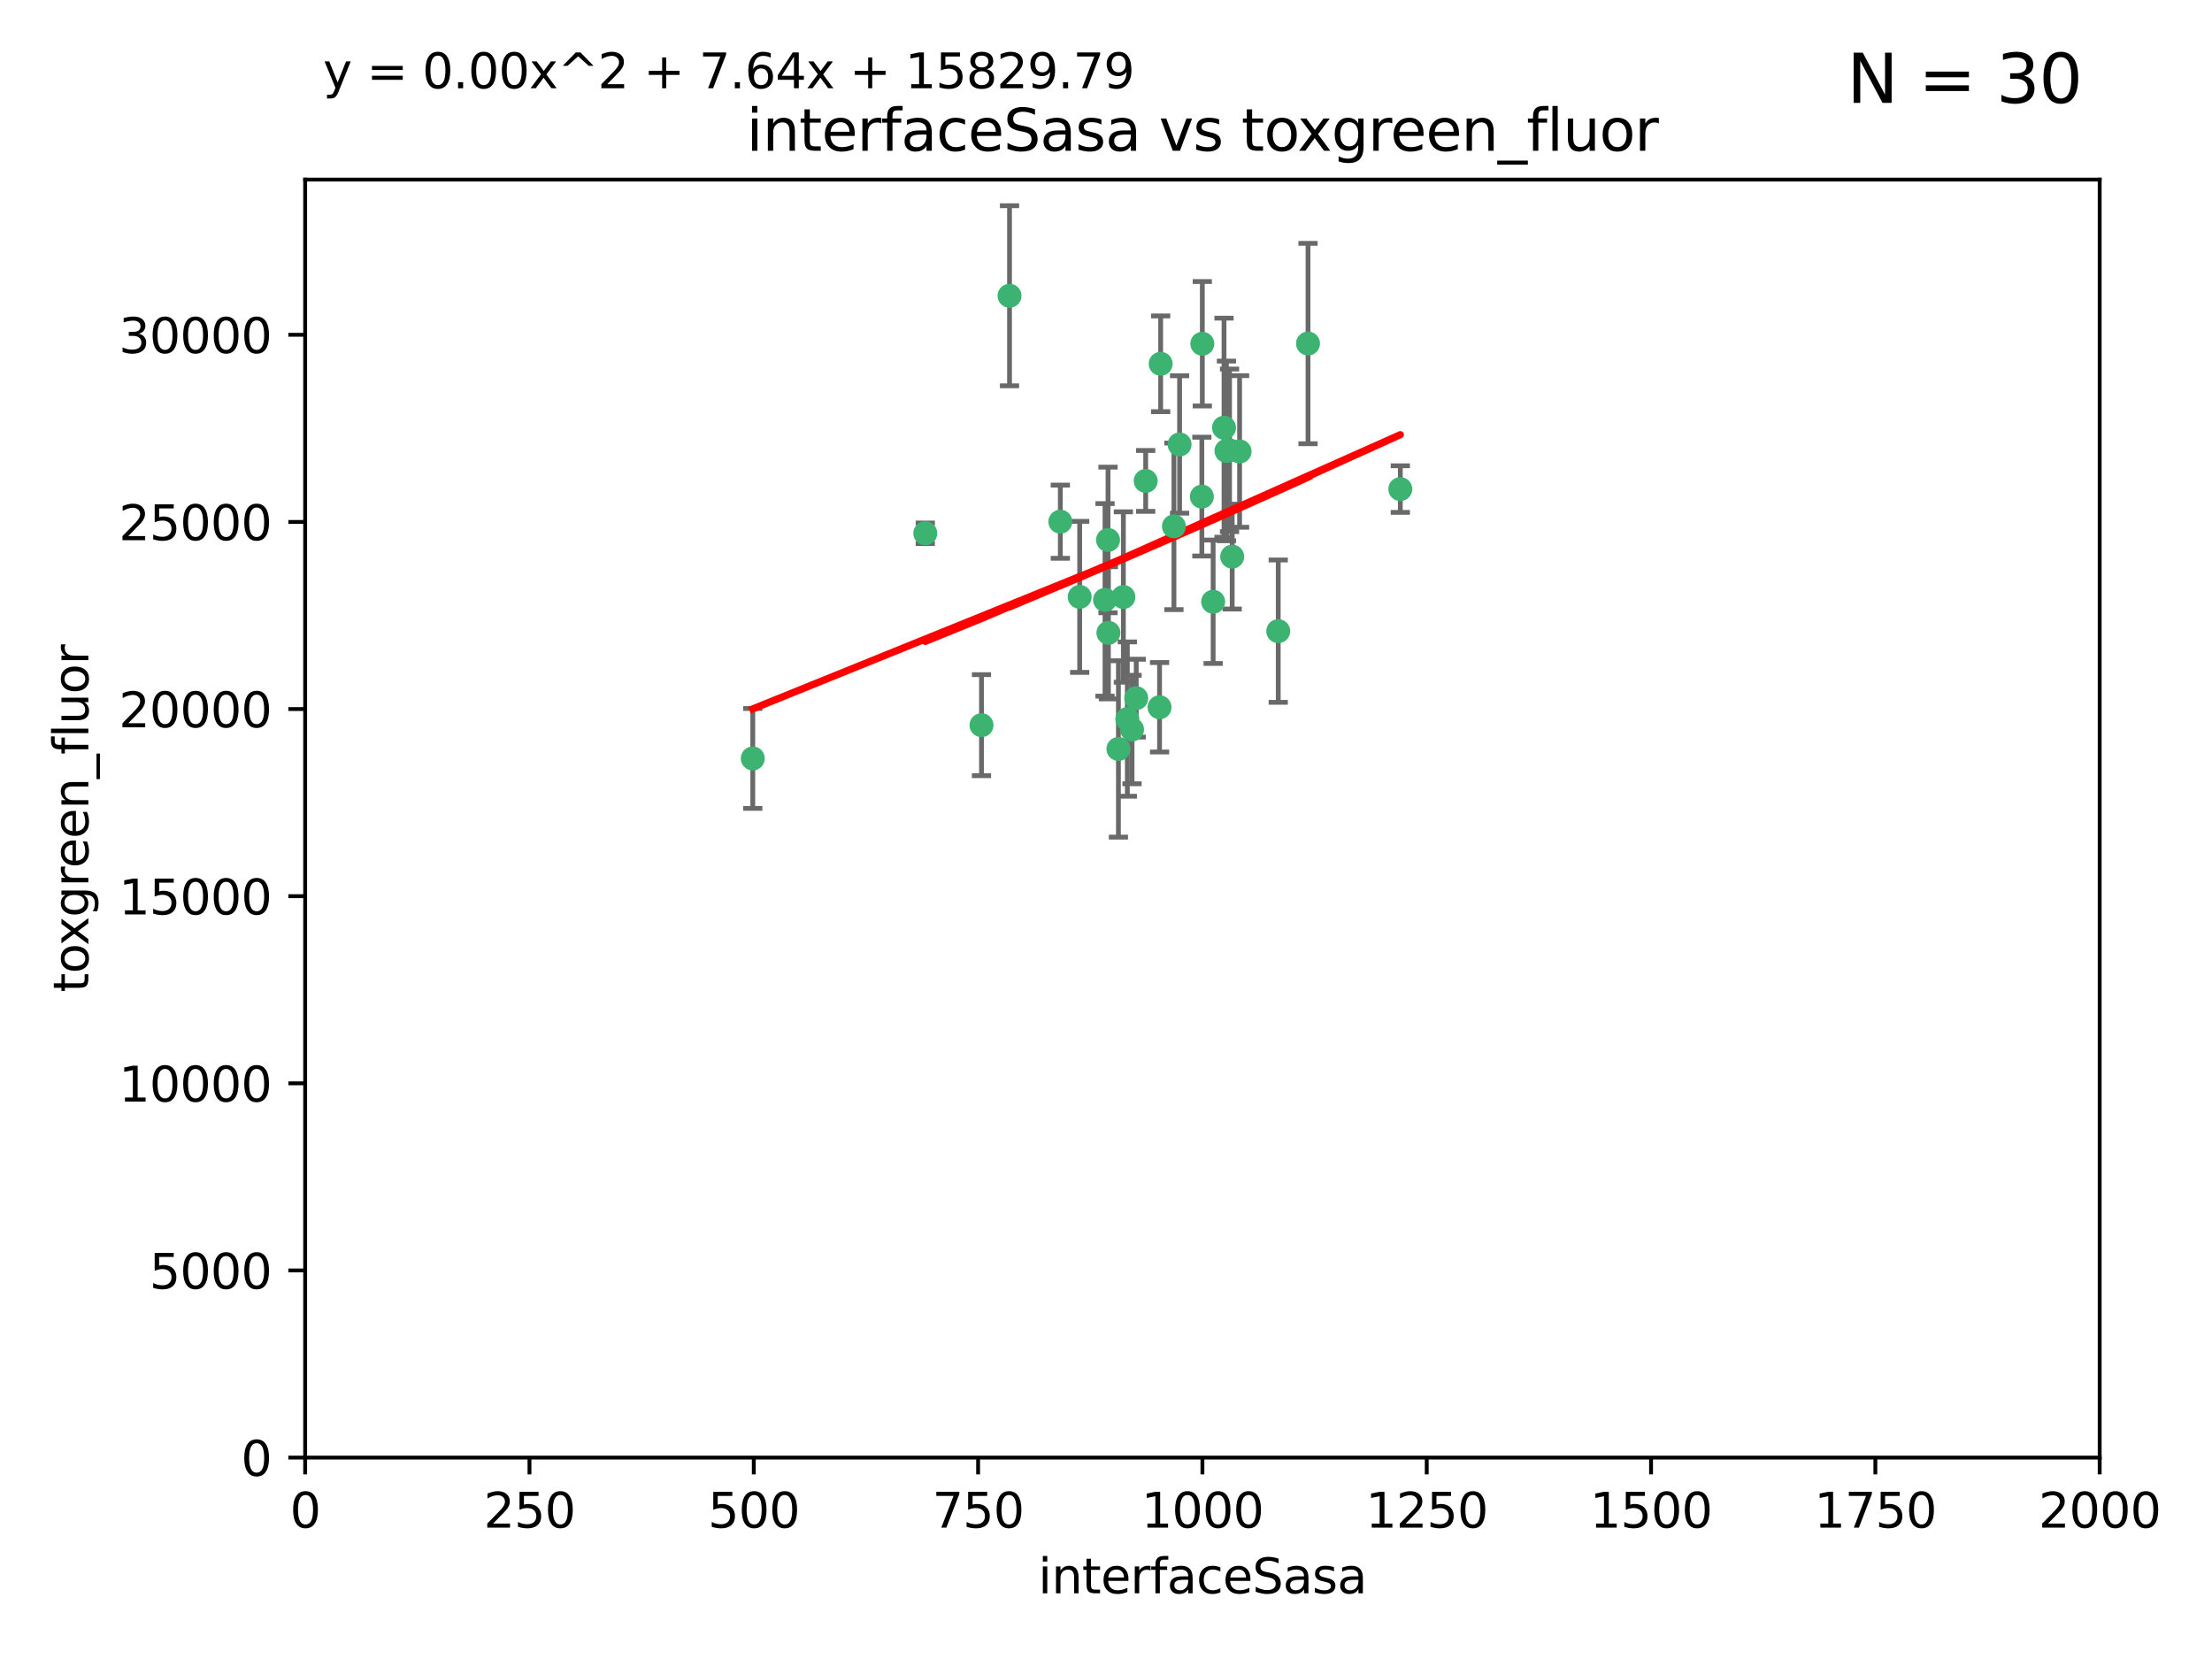 <?xml version="1.0" encoding="utf-8" standalone="no"?>
<!DOCTYPE svg PUBLIC "-//W3C//DTD SVG 1.1//EN"
  "http://www.w3.org/Graphics/SVG/1.1/DTD/svg11.dtd">
<svg xmlns:xlink="http://www.w3.org/1999/xlink" width="460.8pt" height="345.6pt" viewBox="0 0 460.8 345.6" xmlns="http://www.w3.org/2000/svg" version="1.1">
 <defs>
  <style type="text/css">*{stroke-linejoin: round; stroke-linecap: butt}</style>
 </defs>
 <g id="figure_1">
  <g id="patch_1">
   <path d="M 0 345.6 
L 460.8 345.6 
L 460.8 0 
L 0 0 
z
" style="fill: #ffffff"/>
  </g>
  <g id="axes_1">
   <g id="patch_2">
    <path d="M 63.571 303.64 
L 437.4 303.64 
L 437.4 37.411 
L 63.571 37.411 
z
" style="fill: #ffffff"/>
   </g>
   <g id="PathCollection_1">
    <defs>
     <path id="m74346f6062" d="M 0 1.118 
C 0.297 1.118 0.581 1 0.791 0.791 
C 1 0.581 1.118 0.297 1.118 0 
C 1.118 -0.297 1 -0.581 0.791 -0.791 
C 0.581 -1 0.297 -1.118 0 -1.118 
C -0.297 -1.118 -0.581 -1 -0.791 -0.791 
C -1 -0.581 -1.118 -0.297 -1.118 0 
C -1.118 0.297 -1 0.581 -0.791 0.791 
C -0.581 1 -0.297 1.118 0 1.118 
z
" style="stroke: #3cb371"/>
    </defs>
    <g clip-path="url(#pac74538d14)">
     <use xlink:href="#m74346f6062" x="272.484" y="71.562" style="fill: #3cb371; stroke: #3cb371"/>
     <use xlink:href="#m74346f6062" x="266.28" y="131.48" style="fill: #3cb371; stroke: #3cb371"/>
     <use xlink:href="#m74346f6062" x="254.987" y="89.097" style="fill: #3cb371; stroke: #3cb371"/>
     <use xlink:href="#m74346f6062" x="220.886" y="108.676" style="fill: #3cb371; stroke: #3cb371"/>
     <use xlink:href="#m74346f6062" x="241.787" y="75.786" style="fill: #3cb371; stroke: #3cb371"/>
     <use xlink:href="#m74346f6062" x="252.721" y="125.356" style="fill: #3cb371; stroke: #3cb371"/>
     <use xlink:href="#m74346f6062" x="258.229" y="94.046" style="fill: #3cb371; stroke: #3cb371"/>
     <use xlink:href="#m74346f6062" x="232.987" y="156.019" style="fill: #3cb371; stroke: #3cb371"/>
     <use xlink:href="#m74346f6062" x="241.557" y="147.335" style="fill: #3cb371; stroke: #3cb371"/>
     <use xlink:href="#m74346f6062" x="230.194" y="124.965" style="fill: #3cb371; stroke: #3cb371"/>
     <use xlink:href="#m74346f6062" x="255.489" y="93.933" style="fill: #3cb371; stroke: #3cb371"/>
     <use xlink:href="#m74346f6062" x="256.689" y="115.953" style="fill: #3cb371; stroke: #3cb371"/>
     <use xlink:href="#m74346f6062" x="244.553" y="109.646" style="fill: #3cb371; stroke: #3cb371"/>
     <use xlink:href="#m74346f6062" x="250.368" y="103.453" style="fill: #3cb371; stroke: #3cb371"/>
     <use xlink:href="#m74346f6062" x="256.134" y="93.812" style="fill: #3cb371; stroke: #3cb371"/>
     <use xlink:href="#m74346f6062" x="234.02" y="124.367" style="fill: #3cb371; stroke: #3cb371"/>
     <use xlink:href="#m74346f6062" x="238.669" y="100.184" style="fill: #3cb371; stroke: #3cb371"/>
     <use xlink:href="#m74346f6062" x="245.731" y="92.588" style="fill: #3cb371; stroke: #3cb371"/>
     <use xlink:href="#m74346f6062" x="291.711" y="101.886" style="fill: #3cb371; stroke: #3cb371"/>
     <use xlink:href="#m74346f6062" x="224.916" y="124.337" style="fill: #3cb371; stroke: #3cb371"/>
     <use xlink:href="#m74346f6062" x="250.465" y="71.61" style="fill: #3cb371; stroke: #3cb371"/>
     <use xlink:href="#m74346f6062" x="204.462" y="151.067" style="fill: #3cb371; stroke: #3cb371"/>
     <use xlink:href="#m74346f6062" x="192.753" y="111.087" style="fill: #3cb371; stroke: #3cb371"/>
     <use xlink:href="#m74346f6062" x="230.822" y="112.487" style="fill: #3cb371; stroke: #3cb371"/>
     <use xlink:href="#m74346f6062" x="210.301" y="61.614" style="fill: #3cb371; stroke: #3cb371"/>
     <use xlink:href="#m74346f6062" x="236.699" y="145.439" style="fill: #3cb371; stroke: #3cb371"/>
     <use xlink:href="#m74346f6062" x="230.901" y="131.829" style="fill: #3cb371; stroke: #3cb371"/>
     <use xlink:href="#m74346f6062" x="235.826" y="151.97" style="fill: #3cb371; stroke: #3cb371"/>
     <use xlink:href="#m74346f6062" x="234.846" y="149.795" style="fill: #3cb371; stroke: #3cb371"/>
     <use xlink:href="#m74346f6062" x="156.817" y="157.999" style="fill: #3cb371; stroke: #3cb371"/>
    </g>
   </g>
   <g id="matplotlib.axis_1">
    <g id="xtick_1">
     <g id="line2d_1">
      <defs>
       <path id="m81bc30e979" d="M 0 0 
L 0 3.5 
" style="stroke: #000000; stroke-width: 0.8"/>
      </defs>
      <g>
       <use xlink:href="#m81bc30e979" x="63.571" y="303.64" style="stroke: #000000; stroke-width: 0.8"/>
      </g>
     </g>
     <g id="text_1">
      <!-- 0 -->
      <g transform="translate(60.39 318.238)scale(0.1 -0.1)">
       <defs>
        <path id="DejaVuSans-30" d="M 2034 4250 
Q 1547 4250 1301 3770 
Q 1056 3291 1056 2328 
Q 1056 1369 1301 889 
Q 1547 409 2034 409 
Q 2525 409 2770 889 
Q 3016 1369 3016 2328 
Q 3016 3291 2770 3770 
Q 2525 4250 2034 4250 
z
M 2034 4750 
Q 2819 4750 3233 4129 
Q 3647 3509 3647 2328 
Q 3647 1150 3233 529 
Q 2819 -91 2034 -91 
Q 1250 -91 836 529 
Q 422 1150 422 2328 
Q 422 3509 836 4129 
Q 1250 4750 2034 4750 
z
" transform="scale(0.016)"/>
       </defs>
       <use xlink:href="#DejaVuSans-30"/>
      </g>
     </g>
    </g>
    <g id="xtick_2">
     <g id="line2d_2">
      <g>
       <use xlink:href="#m81bc30e979" x="110.3" y="303.64" style="stroke: #000000; stroke-width: 0.8"/>
      </g>
     </g>
     <g id="text_2">
      <!-- 250 -->
      <g transform="translate(100.756 318.238)scale(0.1 -0.1)">
       <defs>
        <path id="DejaVuSans-32" d="M 1228 531 
L 3431 531 
L 3431 0 
L 469 0 
L 469 531 
Q 828 903 1448 1529 
Q 2069 2156 2228 2338 
Q 2531 2678 2651 2914 
Q 2772 3150 2772 3378 
Q 2772 3750 2511 3984 
Q 2250 4219 1831 4219 
Q 1534 4219 1204 4116 
Q 875 4013 500 3803 
L 500 4441 
Q 881 4594 1212 4672 
Q 1544 4750 1819 4750 
Q 2544 4750 2975 4387 
Q 3406 4025 3406 3419 
Q 3406 3131 3298 2873 
Q 3191 2616 2906 2266 
Q 2828 2175 2409 1742 
Q 1991 1309 1228 531 
z
" transform="scale(0.016)"/>
        <path id="DejaVuSans-35" d="M 691 4666 
L 3169 4666 
L 3169 4134 
L 1269 4134 
L 1269 2991 
Q 1406 3038 1543 3061 
Q 1681 3084 1819 3084 
Q 2600 3084 3056 2656 
Q 3513 2228 3513 1497 
Q 3513 744 3044 326 
Q 2575 -91 1722 -91 
Q 1428 -91 1123 -41 
Q 819 9 494 109 
L 494 744 
Q 775 591 1075 516 
Q 1375 441 1709 441 
Q 2250 441 2565 725 
Q 2881 1009 2881 1497 
Q 2881 1984 2565 2268 
Q 2250 2553 1709 2553 
Q 1456 2553 1204 2497 
Q 953 2441 691 2322 
L 691 4666 
z
" transform="scale(0.016)"/>
       </defs>
       <use xlink:href="#DejaVuSans-32"/>
       <use xlink:href="#DejaVuSans-35" x="63.623"/>
       <use xlink:href="#DejaVuSans-30" x="127.246"/>
      </g>
     </g>
    </g>
    <g id="xtick_3">
     <g id="line2d_3">
      <g>
       <use xlink:href="#m81bc30e979" x="157.028" y="303.64" style="stroke: #000000; stroke-width: 0.8"/>
      </g>
     </g>
     <g id="text_3">
      <!-- 500 -->
      <g transform="translate(147.485 318.238)scale(0.1 -0.1)">
       <use xlink:href="#DejaVuSans-35"/>
       <use xlink:href="#DejaVuSans-30" x="63.623"/>
       <use xlink:href="#DejaVuSans-30" x="127.246"/>
      </g>
     </g>
    </g>
    <g id="xtick_4">
     <g id="line2d_4">
      <g>
       <use xlink:href="#m81bc30e979" x="203.757" y="303.64" style="stroke: #000000; stroke-width: 0.8"/>
      </g>
     </g>
     <g id="text_4">
      <!-- 750 -->
      <g transform="translate(194.213 318.238)scale(0.1 -0.1)">
       <defs>
        <path id="DejaVuSans-37" d="M 525 4666 
L 3525 4666 
L 3525 4397 
L 1831 0 
L 1172 0 
L 2766 4134 
L 525 4134 
L 525 4666 
z
" transform="scale(0.016)"/>
       </defs>
       <use xlink:href="#DejaVuSans-37"/>
       <use xlink:href="#DejaVuSans-35" x="63.623"/>
       <use xlink:href="#DejaVuSans-30" x="127.246"/>
      </g>
     </g>
    </g>
    <g id="xtick_5">
     <g id="line2d_5">
      <g>
       <use xlink:href="#m81bc30e979" x="250.486" y="303.64" style="stroke: #000000; stroke-width: 0.8"/>
      </g>
     </g>
     <g id="text_5">
      <!-- 1000 -->
      <g transform="translate(237.761 318.238)scale(0.1 -0.1)">
       <defs>
        <path id="DejaVuSans-31" d="M 794 531 
L 1825 531 
L 1825 4091 
L 703 3866 
L 703 4441 
L 1819 4666 
L 2450 4666 
L 2450 531 
L 3481 531 
L 3481 0 
L 794 0 
L 794 531 
z
" transform="scale(0.016)"/>
       </defs>
       <use xlink:href="#DejaVuSans-31"/>
       <use xlink:href="#DejaVuSans-30" x="63.623"/>
       <use xlink:href="#DejaVuSans-30" x="127.246"/>
       <use xlink:href="#DejaVuSans-30" x="190.869"/>
      </g>
     </g>
    </g>
    <g id="xtick_6">
     <g id="line2d_6">
      <g>
       <use xlink:href="#m81bc30e979" x="297.214" y="303.64" style="stroke: #000000; stroke-width: 0.8"/>
      </g>
     </g>
     <g id="text_6">
      <!-- 1250 -->
      <g transform="translate(284.489 318.238)scale(0.1 -0.1)">
       <use xlink:href="#DejaVuSans-31"/>
       <use xlink:href="#DejaVuSans-32" x="63.623"/>
       <use xlink:href="#DejaVuSans-35" x="127.246"/>
       <use xlink:href="#DejaVuSans-30" x="190.869"/>
      </g>
     </g>
    </g>
    <g id="xtick_7">
     <g id="line2d_7">
      <g>
       <use xlink:href="#m81bc30e979" x="343.943" y="303.64" style="stroke: #000000; stroke-width: 0.8"/>
      </g>
     </g>
     <g id="text_7">
      <!-- 1500 -->
      <g transform="translate(331.218 318.238)scale(0.1 -0.1)">
       <use xlink:href="#DejaVuSans-31"/>
       <use xlink:href="#DejaVuSans-35" x="63.623"/>
       <use xlink:href="#DejaVuSans-30" x="127.246"/>
       <use xlink:href="#DejaVuSans-30" x="190.869"/>
      </g>
     </g>
    </g>
    <g id="xtick_8">
     <g id="line2d_8">
      <g>
       <use xlink:href="#m81bc30e979" x="390.671" y="303.64" style="stroke: #000000; stroke-width: 0.8"/>
      </g>
     </g>
     <g id="text_8">
      <!-- 1750 -->
      <g transform="translate(377.946 318.238)scale(0.1 -0.1)">
       <use xlink:href="#DejaVuSans-31"/>
       <use xlink:href="#DejaVuSans-37" x="63.623"/>
       <use xlink:href="#DejaVuSans-35" x="127.246"/>
       <use xlink:href="#DejaVuSans-30" x="190.869"/>
      </g>
     </g>
    </g>
    <g id="xtick_9">
     <g id="line2d_9">
      <g>
       <use xlink:href="#m81bc30e979" x="437.4" y="303.64" style="stroke: #000000; stroke-width: 0.8"/>
      </g>
     </g>
     <g id="text_9">
      <!-- 2000 -->
      <g transform="translate(424.675 318.238)scale(0.1 -0.1)">
       <use xlink:href="#DejaVuSans-32"/>
       <use xlink:href="#DejaVuSans-30" x="63.623"/>
       <use xlink:href="#DejaVuSans-30" x="127.246"/>
       <use xlink:href="#DejaVuSans-30" x="190.869"/>
      </g>
     </g>
    </g>
    <g id="text_10">
     <!-- interfaceSasa -->
     <g transform="translate(216.279 331.917)scale(0.1 -0.1)">
      <defs>
       <path id="DejaVuSans-69" d="M 603 3500 
L 1178 3500 
L 1178 0 
L 603 0 
L 603 3500 
z
M 603 4863 
L 1178 4863 
L 1178 4134 
L 603 4134 
L 603 4863 
z
" transform="scale(0.016)"/>
       <path id="DejaVuSans-6e" d="M 3513 2113 
L 3513 0 
L 2938 0 
L 2938 2094 
Q 2938 2591 2744 2837 
Q 2550 3084 2163 3084 
Q 1697 3084 1428 2787 
Q 1159 2491 1159 1978 
L 1159 0 
L 581 0 
L 581 3500 
L 1159 3500 
L 1159 2956 
Q 1366 3272 1645 3428 
Q 1925 3584 2291 3584 
Q 2894 3584 3203 3211 
Q 3513 2838 3513 2113 
z
" transform="scale(0.016)"/>
       <path id="DejaVuSans-74" d="M 1172 4494 
L 1172 3500 
L 2356 3500 
L 2356 3053 
L 1172 3053 
L 1172 1153 
Q 1172 725 1289 603 
Q 1406 481 1766 481 
L 2356 481 
L 2356 0 
L 1766 0 
Q 1100 0 847 248 
Q 594 497 594 1153 
L 594 3053 
L 172 3053 
L 172 3500 
L 594 3500 
L 594 4494 
L 1172 4494 
z
" transform="scale(0.016)"/>
       <path id="DejaVuSans-65" d="M 3597 1894 
L 3597 1613 
L 953 1613 
Q 991 1019 1311 708 
Q 1631 397 2203 397 
Q 2534 397 2845 478 
Q 3156 559 3463 722 
L 3463 178 
Q 3153 47 2828 -22 
Q 2503 -91 2169 -91 
Q 1331 -91 842 396 
Q 353 884 353 1716 
Q 353 2575 817 3079 
Q 1281 3584 2069 3584 
Q 2775 3584 3186 3129 
Q 3597 2675 3597 1894 
z
M 3022 2063 
Q 3016 2534 2758 2815 
Q 2500 3097 2075 3097 
Q 1594 3097 1305 2825 
Q 1016 2553 972 2059 
L 3022 2063 
z
" transform="scale(0.016)"/>
       <path id="DejaVuSans-72" d="M 2631 2963 
Q 2534 3019 2420 3045 
Q 2306 3072 2169 3072 
Q 1681 3072 1420 2755 
Q 1159 2438 1159 1844 
L 1159 0 
L 581 0 
L 581 3500 
L 1159 3500 
L 1159 2956 
Q 1341 3275 1631 3429 
Q 1922 3584 2338 3584 
Q 2397 3584 2469 3576 
Q 2541 3569 2628 3553 
L 2631 2963 
z
" transform="scale(0.016)"/>
       <path id="DejaVuSans-66" d="M 2375 4863 
L 2375 4384 
L 1825 4384 
Q 1516 4384 1395 4259 
Q 1275 4134 1275 3809 
L 1275 3500 
L 2222 3500 
L 2222 3053 
L 1275 3053 
L 1275 0 
L 697 0 
L 697 3053 
L 147 3053 
L 147 3500 
L 697 3500 
L 697 3744 
Q 697 4328 969 4595 
Q 1241 4863 1831 4863 
L 2375 4863 
z
" transform="scale(0.016)"/>
       <path id="DejaVuSans-61" d="M 2194 1759 
Q 1497 1759 1228 1600 
Q 959 1441 959 1056 
Q 959 750 1161 570 
Q 1363 391 1709 391 
Q 2188 391 2477 730 
Q 2766 1069 2766 1631 
L 2766 1759 
L 2194 1759 
z
M 3341 1997 
L 3341 0 
L 2766 0 
L 2766 531 
Q 2569 213 2275 61 
Q 1981 -91 1556 -91 
Q 1019 -91 701 211 
Q 384 513 384 1019 
Q 384 1609 779 1909 
Q 1175 2209 1959 2209 
L 2766 2209 
L 2766 2266 
Q 2766 2663 2505 2880 
Q 2244 3097 1772 3097 
Q 1472 3097 1187 3025 
Q 903 2953 641 2809 
L 641 3341 
Q 956 3463 1253 3523 
Q 1550 3584 1831 3584 
Q 2591 3584 2966 3190 
Q 3341 2797 3341 1997 
z
" transform="scale(0.016)"/>
       <path id="DejaVuSans-63" d="M 3122 3366 
L 3122 2828 
Q 2878 2963 2633 3030 
Q 2388 3097 2138 3097 
Q 1578 3097 1268 2742 
Q 959 2388 959 1747 
Q 959 1106 1268 751 
Q 1578 397 2138 397 
Q 2388 397 2633 464 
Q 2878 531 3122 666 
L 3122 134 
Q 2881 22 2623 -34 
Q 2366 -91 2075 -91 
Q 1284 -91 818 406 
Q 353 903 353 1747 
Q 353 2603 823 3093 
Q 1294 3584 2113 3584 
Q 2378 3584 2631 3529 
Q 2884 3475 3122 3366 
z
" transform="scale(0.016)"/>
       <path id="DejaVuSans-53" d="M 3425 4513 
L 3425 3897 
Q 3066 4069 2747 4153 
Q 2428 4238 2131 4238 
Q 1616 4238 1336 4038 
Q 1056 3838 1056 3469 
Q 1056 3159 1242 3001 
Q 1428 2844 1947 2747 
L 2328 2669 
Q 3034 2534 3370 2195 
Q 3706 1856 3706 1288 
Q 3706 609 3251 259 
Q 2797 -91 1919 -91 
Q 1588 -91 1214 -16 
Q 841 59 441 206 
L 441 856 
Q 825 641 1194 531 
Q 1563 422 1919 422 
Q 2459 422 2753 634 
Q 3047 847 3047 1241 
Q 3047 1584 2836 1778 
Q 2625 1972 2144 2069 
L 1759 2144 
Q 1053 2284 737 2584 
Q 422 2884 422 3419 
Q 422 4038 858 4394 
Q 1294 4750 2059 4750 
Q 2388 4750 2728 4690 
Q 3069 4631 3425 4513 
z
" transform="scale(0.016)"/>
       <path id="DejaVuSans-73" d="M 2834 3397 
L 2834 2853 
Q 2591 2978 2328 3040 
Q 2066 3103 1784 3103 
Q 1356 3103 1142 2972 
Q 928 2841 928 2578 
Q 928 2378 1081 2264 
Q 1234 2150 1697 2047 
L 1894 2003 
Q 2506 1872 2764 1633 
Q 3022 1394 3022 966 
Q 3022 478 2636 193 
Q 2250 -91 1575 -91 
Q 1294 -91 989 -36 
Q 684 19 347 128 
L 347 722 
Q 666 556 975 473 
Q 1284 391 1588 391 
Q 1994 391 2212 530 
Q 2431 669 2431 922 
Q 2431 1156 2273 1281 
Q 2116 1406 1581 1522 
L 1381 1569 
Q 847 1681 609 1914 
Q 372 2147 372 2553 
Q 372 3047 722 3315 
Q 1072 3584 1716 3584 
Q 2034 3584 2315 3537 
Q 2597 3491 2834 3397 
z
" transform="scale(0.016)"/>
      </defs>
      <use xlink:href="#DejaVuSans-69"/>
      <use xlink:href="#DejaVuSans-6e" x="27.783"/>
      <use xlink:href="#DejaVuSans-74" x="91.162"/>
      <use xlink:href="#DejaVuSans-65" x="130.371"/>
      <use xlink:href="#DejaVuSans-72" x="191.895"/>
      <use xlink:href="#DejaVuSans-66" x="233.008"/>
      <use xlink:href="#DejaVuSans-61" x="268.213"/>
      <use xlink:href="#DejaVuSans-63" x="329.492"/>
      <use xlink:href="#DejaVuSans-65" x="384.473"/>
      <use xlink:href="#DejaVuSans-53" x="445.996"/>
      <use xlink:href="#DejaVuSans-61" x="509.473"/>
      <use xlink:href="#DejaVuSans-73" x="570.752"/>
      <use xlink:href="#DejaVuSans-61" x="622.852"/>
     </g>
    </g>
   </g>
   <g id="matplotlib.axis_2">
    <g id="ytick_1">
     <g id="line2d_10">
      <defs>
       <path id="ma5e91710b9" d="M 0 0 
L -3.5 0 
" style="stroke: #000000; stroke-width: 0.8"/>
      </defs>
      <g>
       <use xlink:href="#ma5e91710b9" x="63.571" y="303.64" style="stroke: #000000; stroke-width: 0.8"/>
      </g>
     </g>
     <g id="text_11">
      <!-- 0 -->
      <g transform="translate(50.209 307.439)scale(0.1 -0.1)">
       <use xlink:href="#DejaVuSans-30"/>
      </g>
     </g>
    </g>
    <g id="ytick_2">
     <g id="line2d_11">
      <g>
       <use xlink:href="#ma5e91710b9" x="63.571" y="264.657" style="stroke: #000000; stroke-width: 0.8"/>
      </g>
     </g>
     <g id="text_12">
      <!-- 5000 -->
      <g transform="translate(31.121 268.457)scale(0.1 -0.1)">
       <use xlink:href="#DejaVuSans-35"/>
       <use xlink:href="#DejaVuSans-30" x="63.623"/>
       <use xlink:href="#DejaVuSans-30" x="127.246"/>
       <use xlink:href="#DejaVuSans-30" x="190.869"/>
      </g>
     </g>
    </g>
    <g id="ytick_3">
     <g id="line2d_12">
      <g>
       <use xlink:href="#ma5e91710b9" x="63.571" y="225.675" style="stroke: #000000; stroke-width: 0.8"/>
      </g>
     </g>
     <g id="text_13">
      <!-- 10000 -->
      <g transform="translate(24.759 229.474)scale(0.1 -0.1)">
       <use xlink:href="#DejaVuSans-31"/>
       <use xlink:href="#DejaVuSans-30" x="63.623"/>
       <use xlink:href="#DejaVuSans-30" x="127.246"/>
       <use xlink:href="#DejaVuSans-30" x="190.869"/>
       <use xlink:href="#DejaVuSans-30" x="254.492"/>
      </g>
     </g>
    </g>
    <g id="ytick_4">
     <g id="line2d_13">
      <g>
       <use xlink:href="#ma5e91710b9" x="63.571" y="186.692" style="stroke: #000000; stroke-width: 0.8"/>
      </g>
     </g>
     <g id="text_14">
      <!-- 15000 -->
      <g transform="translate(24.759 190.492)scale(0.1 -0.1)">
       <use xlink:href="#DejaVuSans-31"/>
       <use xlink:href="#DejaVuSans-35" x="63.623"/>
       <use xlink:href="#DejaVuSans-30" x="127.246"/>
       <use xlink:href="#DejaVuSans-30" x="190.869"/>
       <use xlink:href="#DejaVuSans-30" x="254.492"/>
      </g>
     </g>
    </g>
    <g id="ytick_5">
     <g id="line2d_14">
      <g>
       <use xlink:href="#ma5e91710b9" x="63.571" y="147.71" style="stroke: #000000; stroke-width: 0.8"/>
      </g>
     </g>
     <g id="text_15">
      <!-- 20000 -->
      <g transform="translate(24.759 151.509)scale(0.1 -0.1)">
       <use xlink:href="#DejaVuSans-32"/>
       <use xlink:href="#DejaVuSans-30" x="63.623"/>
       <use xlink:href="#DejaVuSans-30" x="127.246"/>
       <use xlink:href="#DejaVuSans-30" x="190.869"/>
       <use xlink:href="#DejaVuSans-30" x="254.492"/>
      </g>
     </g>
    </g>
    <g id="ytick_6">
     <g id="line2d_15">
      <g>
       <use xlink:href="#ma5e91710b9" x="63.571" y="108.727" style="stroke: #000000; stroke-width: 0.8"/>
      </g>
     </g>
     <g id="text_16">
      <!-- 25000 -->
      <g transform="translate(24.759 112.527)scale(0.1 -0.1)">
       <use xlink:href="#DejaVuSans-32"/>
       <use xlink:href="#DejaVuSans-35" x="63.623"/>
       <use xlink:href="#DejaVuSans-30" x="127.246"/>
       <use xlink:href="#DejaVuSans-30" x="190.869"/>
       <use xlink:href="#DejaVuSans-30" x="254.492"/>
      </g>
     </g>
    </g>
    <g id="ytick_7">
     <g id="line2d_16">
      <g>
       <use xlink:href="#ma5e91710b9" x="63.571" y="69.745" style="stroke: #000000; stroke-width: 0.8"/>
      </g>
     </g>
     <g id="text_17">
      <!-- 30000 -->
      <g transform="translate(24.759 73.544)scale(0.1 -0.1)">
       <defs>
        <path id="DejaVuSans-33" d="M 2597 2516 
Q 3050 2419 3304 2112 
Q 3559 1806 3559 1356 
Q 3559 666 3084 287 
Q 2609 -91 1734 -91 
Q 1441 -91 1130 -33 
Q 819 25 488 141 
L 488 750 
Q 750 597 1062 519 
Q 1375 441 1716 441 
Q 2309 441 2620 675 
Q 2931 909 2931 1356 
Q 2931 1769 2642 2001 
Q 2353 2234 1838 2234 
L 1294 2234 
L 1294 2753 
L 1863 2753 
Q 2328 2753 2575 2939 
Q 2822 3125 2822 3475 
Q 2822 3834 2567 4026 
Q 2313 4219 1838 4219 
Q 1578 4219 1281 4162 
Q 984 4106 628 3988 
L 628 4550 
Q 988 4650 1302 4700 
Q 1616 4750 1894 4750 
Q 2613 4750 3031 4423 
Q 3450 4097 3450 3541 
Q 3450 3153 3228 2886 
Q 3006 2619 2597 2516 
z
" transform="scale(0.016)"/>
       </defs>
       <use xlink:href="#DejaVuSans-33"/>
       <use xlink:href="#DejaVuSans-30" x="63.623"/>
       <use xlink:href="#DejaVuSans-30" x="127.246"/>
       <use xlink:href="#DejaVuSans-30" x="190.869"/>
       <use xlink:href="#DejaVuSans-30" x="254.492"/>
      </g>
     </g>
    </g>
    <g id="text_18">
     <!-- toxgreen_fluor -->
     <g transform="translate(18.401 206.72)rotate(-90)scale(0.1 -0.1)">
      <defs>
       <path id="DejaVuSans-6f" d="M 1959 3097 
Q 1497 3097 1228 2736 
Q 959 2375 959 1747 
Q 959 1119 1226 758 
Q 1494 397 1959 397 
Q 2419 397 2687 759 
Q 2956 1122 2956 1747 
Q 2956 2369 2687 2733 
Q 2419 3097 1959 3097 
z
M 1959 3584 
Q 2709 3584 3137 3096 
Q 3566 2609 3566 1747 
Q 3566 888 3137 398 
Q 2709 -91 1959 -91 
Q 1206 -91 779 398 
Q 353 888 353 1747 
Q 353 2609 779 3096 
Q 1206 3584 1959 3584 
z
" transform="scale(0.016)"/>
       <path id="DejaVuSans-78" d="M 3513 3500 
L 2247 1797 
L 3578 0 
L 2900 0 
L 1881 1375 
L 863 0 
L 184 0 
L 1544 1831 
L 300 3500 
L 978 3500 
L 1906 2253 
L 2834 3500 
L 3513 3500 
z
" transform="scale(0.016)"/>
       <path id="DejaVuSans-67" d="M 2906 1791 
Q 2906 2416 2648 2759 
Q 2391 3103 1925 3103 
Q 1463 3103 1205 2759 
Q 947 2416 947 1791 
Q 947 1169 1205 825 
Q 1463 481 1925 481 
Q 2391 481 2648 825 
Q 2906 1169 2906 1791 
z
M 3481 434 
Q 3481 -459 3084 -895 
Q 2688 -1331 1869 -1331 
Q 1566 -1331 1297 -1286 
Q 1028 -1241 775 -1147 
L 775 -588 
Q 1028 -725 1275 -790 
Q 1522 -856 1778 -856 
Q 2344 -856 2625 -561 
Q 2906 -266 2906 331 
L 2906 616 
Q 2728 306 2450 153 
Q 2172 0 1784 0 
Q 1141 0 747 490 
Q 353 981 353 1791 
Q 353 2603 747 3093 
Q 1141 3584 1784 3584 
Q 2172 3584 2450 3431 
Q 2728 3278 2906 2969 
L 2906 3500 
L 3481 3500 
L 3481 434 
z
" transform="scale(0.016)"/>
       <path id="DejaVuSans-5f" d="M 3263 -1063 
L 3263 -1509 
L -63 -1509 
L -63 -1063 
L 3263 -1063 
z
" transform="scale(0.016)"/>
       <path id="DejaVuSans-6c" d="M 603 4863 
L 1178 4863 
L 1178 0 
L 603 0 
L 603 4863 
z
" transform="scale(0.016)"/>
       <path id="DejaVuSans-75" d="M 544 1381 
L 544 3500 
L 1119 3500 
L 1119 1403 
Q 1119 906 1312 657 
Q 1506 409 1894 409 
Q 2359 409 2629 706 
Q 2900 1003 2900 1516 
L 2900 3500 
L 3475 3500 
L 3475 0 
L 2900 0 
L 2900 538 
Q 2691 219 2414 64 
Q 2138 -91 1772 -91 
Q 1169 -91 856 284 
Q 544 659 544 1381 
z
M 1991 3584 
L 1991 3584 
z
" transform="scale(0.016)"/>
      </defs>
      <use xlink:href="#DejaVuSans-74"/>
      <use xlink:href="#DejaVuSans-6f" x="39.209"/>
      <use xlink:href="#DejaVuSans-78" x="97.266"/>
      <use xlink:href="#DejaVuSans-67" x="156.445"/>
      <use xlink:href="#DejaVuSans-72" x="219.922"/>
      <use xlink:href="#DejaVuSans-65" x="258.785"/>
      <use xlink:href="#DejaVuSans-65" x="320.309"/>
      <use xlink:href="#DejaVuSans-6e" x="381.832"/>
      <use xlink:href="#DejaVuSans-5f" x="445.211"/>
      <use xlink:href="#DejaVuSans-66" x="495.211"/>
      <use xlink:href="#DejaVuSans-6c" x="530.416"/>
      <use xlink:href="#DejaVuSans-75" x="558.199"/>
      <use xlink:href="#DejaVuSans-6f" x="621.578"/>
      <use xlink:href="#DejaVuSans-72" x="682.76"/>
     </g>
    </g>
   </g>
   <g id="LineCollection_1">
    <path d="M 272.484 92.434 
L 272.484 50.691 
" clip-path="url(#pac74538d14)" style="fill: none; stroke: #696969"/>
    <path d="M 266.28 146.307 
L 266.28 116.654 
" clip-path="url(#pac74538d14)" style="fill: none; stroke: #696969"/>
    <path d="M 254.987 111.917 
L 254.987 66.277 
" clip-path="url(#pac74538d14)" style="fill: none; stroke: #696969"/>
    <path d="M 220.886 116.296 
L 220.886 101.057 
" clip-path="url(#pac74538d14)" style="fill: none; stroke: #696969"/>
    <path d="M 241.787 85.756 
L 241.787 65.815 
" clip-path="url(#pac74538d14)" style="fill: none; stroke: #696969"/>
    <path d="M 252.721 138.211 
L 252.721 112.501 
" clip-path="url(#pac74538d14)" style="fill: none; stroke: #696969"/>
    <path d="M 258.229 109.836 
L 258.229 78.257 
" clip-path="url(#pac74538d14)" style="fill: none; stroke: #696969"/>
    <path d="M 232.987 174.39 
L 232.987 137.647 
" clip-path="url(#pac74538d14)" style="fill: none; stroke: #696969"/>
    <path d="M 241.557 156.65 
L 241.557 138.02 
" clip-path="url(#pac74538d14)" style="fill: none; stroke: #696969"/>
    <path d="M 230.194 145.018 
L 230.194 104.912 
" clip-path="url(#pac74538d14)" style="fill: none; stroke: #696969"/>
    <path d="M 255.489 112.649 
L 255.489 75.218 
" clip-path="url(#pac74538d14)" style="fill: none; stroke: #696969"/>
    <path d="M 256.689 126.872 
L 256.689 105.035 
" clip-path="url(#pac74538d14)" style="fill: none; stroke: #696969"/>
    <path d="M 244.553 126.988 
L 244.553 92.305 
" clip-path="url(#pac74538d14)" style="fill: none; stroke: #696969"/>
    <path d="M 250.368 115.826 
L 250.368 91.08 
" clip-path="url(#pac74538d14)" style="fill: none; stroke: #696969"/>
    <path d="M 256.134 110.745 
L 256.134 76.878 
" clip-path="url(#pac74538d14)" style="fill: none; stroke: #696969"/>
    <path d="M 234.02 142.114 
L 234.02 106.621 
" clip-path="url(#pac74538d14)" style="fill: none; stroke: #696969"/>
    <path d="M 238.669 106.525 
L 238.669 93.844 
" clip-path="url(#pac74538d14)" style="fill: none; stroke: #696969"/>
    <path d="M 245.731 106.902 
L 245.731 78.274 
" clip-path="url(#pac74538d14)" style="fill: none; stroke: #696969"/>
    <path d="M 291.711 106.741 
L 291.711 97.032 
" clip-path="url(#pac74538d14)" style="fill: none; stroke: #696969"/>
    <path d="M 224.916 140.07 
L 224.916 108.604 
" clip-path="url(#pac74538d14)" style="fill: none; stroke: #696969"/>
    <path d="M 250.465 84.576 
L 250.465 58.645 
" clip-path="url(#pac74538d14)" style="fill: none; stroke: #696969"/>
    <path d="M 204.462 161.588 
L 204.462 140.547 
" clip-path="url(#pac74538d14)" style="fill: none; stroke: #696969"/>
    <path d="M 192.753 113.226 
L 192.753 108.949 
" clip-path="url(#pac74538d14)" style="fill: none; stroke: #696969"/>
    <path d="M 230.822 127.655 
L 230.822 97.319 
" clip-path="url(#pac74538d14)" style="fill: none; stroke: #696969"/>
    <path d="M 210.301 80.373 
L 210.301 42.855 
" clip-path="url(#pac74538d14)" style="fill: none; stroke: #696969"/>
    <path d="M 236.699 153.546 
L 236.699 137.331 
" clip-path="url(#pac74538d14)" style="fill: none; stroke: #696969"/>
    <path d="M 230.901 145.591 
L 230.901 118.067 
" clip-path="url(#pac74538d14)" style="fill: none; stroke: #696969"/>
    <path d="M 235.826 163.271 
L 235.826 140.669 
" clip-path="url(#pac74538d14)" style="fill: none; stroke: #696969"/>
    <path d="M 234.846 165.867 
L 234.846 133.723 
" clip-path="url(#pac74538d14)" style="fill: none; stroke: #696969"/>
    <path d="M 156.817 168.403 
L 156.817 147.594 
" clip-path="url(#pac74538d14)" style="fill: none; stroke: #696969"/>
   </g>
   <g id="line2d_17">
    <defs>
     <path id="m4391eddb6a" d="M 2 0 
L -2 -0 
" style="stroke: #696969"/>
    </defs>
    <g clip-path="url(#pac74538d14)">
     <use xlink:href="#m4391eddb6a" x="272.484" y="92.434" style="fill: #696969; stroke: #696969"/>
     <use xlink:href="#m4391eddb6a" x="266.28" y="146.307" style="fill: #696969; stroke: #696969"/>
     <use xlink:href="#m4391eddb6a" x="254.987" y="111.917" style="fill: #696969; stroke: #696969"/>
     <use xlink:href="#m4391eddb6a" x="220.886" y="116.296" style="fill: #696969; stroke: #696969"/>
     <use xlink:href="#m4391eddb6a" x="241.787" y="85.756" style="fill: #696969; stroke: #696969"/>
     <use xlink:href="#m4391eddb6a" x="252.721" y="138.211" style="fill: #696969; stroke: #696969"/>
     <use xlink:href="#m4391eddb6a" x="258.229" y="109.836" style="fill: #696969; stroke: #696969"/>
     <use xlink:href="#m4391eddb6a" x="232.987" y="174.39" style="fill: #696969; stroke: #696969"/>
     <use xlink:href="#m4391eddb6a" x="241.557" y="156.65" style="fill: #696969; stroke: #696969"/>
     <use xlink:href="#m4391eddb6a" x="230.194" y="145.018" style="fill: #696969; stroke: #696969"/>
     <use xlink:href="#m4391eddb6a" x="255.489" y="112.649" style="fill: #696969; stroke: #696969"/>
     <use xlink:href="#m4391eddb6a" x="256.689" y="126.872" style="fill: #696969; stroke: #696969"/>
     <use xlink:href="#m4391eddb6a" x="244.553" y="126.988" style="fill: #696969; stroke: #696969"/>
     <use xlink:href="#m4391eddb6a" x="250.368" y="115.826" style="fill: #696969; stroke: #696969"/>
     <use xlink:href="#m4391eddb6a" x="256.134" y="110.745" style="fill: #696969; stroke: #696969"/>
     <use xlink:href="#m4391eddb6a" x="234.02" y="142.114" style="fill: #696969; stroke: #696969"/>
     <use xlink:href="#m4391eddb6a" x="238.669" y="106.525" style="fill: #696969; stroke: #696969"/>
     <use xlink:href="#m4391eddb6a" x="245.731" y="106.902" style="fill: #696969; stroke: #696969"/>
     <use xlink:href="#m4391eddb6a" x="291.711" y="106.741" style="fill: #696969; stroke: #696969"/>
     <use xlink:href="#m4391eddb6a" x="224.916" y="140.07" style="fill: #696969; stroke: #696969"/>
     <use xlink:href="#m4391eddb6a" x="250.465" y="84.576" style="fill: #696969; stroke: #696969"/>
     <use xlink:href="#m4391eddb6a" x="204.462" y="161.588" style="fill: #696969; stroke: #696969"/>
     <use xlink:href="#m4391eddb6a" x="192.753" y="113.226" style="fill: #696969; stroke: #696969"/>
     <use xlink:href="#m4391eddb6a" x="230.822" y="127.655" style="fill: #696969; stroke: #696969"/>
     <use xlink:href="#m4391eddb6a" x="210.301" y="80.373" style="fill: #696969; stroke: #696969"/>
     <use xlink:href="#m4391eddb6a" x="236.699" y="153.546" style="fill: #696969; stroke: #696969"/>
     <use xlink:href="#m4391eddb6a" x="230.901" y="145.591" style="fill: #696969; stroke: #696969"/>
     <use xlink:href="#m4391eddb6a" x="235.826" y="163.271" style="fill: #696969; stroke: #696969"/>
     <use xlink:href="#m4391eddb6a" x="234.846" y="165.867" style="fill: #696969; stroke: #696969"/>
     <use xlink:href="#m4391eddb6a" x="156.817" y="168.403" style="fill: #696969; stroke: #696969"/>
    </g>
   </g>
   <g id="line2d_18">
    <g clip-path="url(#pac74538d14)">
     <use xlink:href="#m4391eddb6a" x="272.484" y="50.691" style="fill: #696969; stroke: #696969"/>
     <use xlink:href="#m4391eddb6a" x="266.28" y="116.654" style="fill: #696969; stroke: #696969"/>
     <use xlink:href="#m4391eddb6a" x="254.987" y="66.277" style="fill: #696969; stroke: #696969"/>
     <use xlink:href="#m4391eddb6a" x="220.886" y="101.057" style="fill: #696969; stroke: #696969"/>
     <use xlink:href="#m4391eddb6a" x="241.787" y="65.815" style="fill: #696969; stroke: #696969"/>
     <use xlink:href="#m4391eddb6a" x="252.721" y="112.501" style="fill: #696969; stroke: #696969"/>
     <use xlink:href="#m4391eddb6a" x="258.229" y="78.257" style="fill: #696969; stroke: #696969"/>
     <use xlink:href="#m4391eddb6a" x="232.987" y="137.647" style="fill: #696969; stroke: #696969"/>
     <use xlink:href="#m4391eddb6a" x="241.557" y="138.02" style="fill: #696969; stroke: #696969"/>
     <use xlink:href="#m4391eddb6a" x="230.194" y="104.912" style="fill: #696969; stroke: #696969"/>
     <use xlink:href="#m4391eddb6a" x="255.489" y="75.218" style="fill: #696969; stroke: #696969"/>
     <use xlink:href="#m4391eddb6a" x="256.689" y="105.035" style="fill: #696969; stroke: #696969"/>
     <use xlink:href="#m4391eddb6a" x="244.553" y="92.305" style="fill: #696969; stroke: #696969"/>
     <use xlink:href="#m4391eddb6a" x="250.368" y="91.08" style="fill: #696969; stroke: #696969"/>
     <use xlink:href="#m4391eddb6a" x="256.134" y="76.878" style="fill: #696969; stroke: #696969"/>
     <use xlink:href="#m4391eddb6a" x="234.02" y="106.621" style="fill: #696969; stroke: #696969"/>
     <use xlink:href="#m4391eddb6a" x="238.669" y="93.844" style="fill: #696969; stroke: #696969"/>
     <use xlink:href="#m4391eddb6a" x="245.731" y="78.274" style="fill: #696969; stroke: #696969"/>
     <use xlink:href="#m4391eddb6a" x="291.711" y="97.032" style="fill: #696969; stroke: #696969"/>
     <use xlink:href="#m4391eddb6a" x="224.916" y="108.604" style="fill: #696969; stroke: #696969"/>
     <use xlink:href="#m4391eddb6a" x="250.465" y="58.645" style="fill: #696969; stroke: #696969"/>
     <use xlink:href="#m4391eddb6a" x="204.462" y="140.547" style="fill: #696969; stroke: #696969"/>
     <use xlink:href="#m4391eddb6a" x="192.753" y="108.949" style="fill: #696969; stroke: #696969"/>
     <use xlink:href="#m4391eddb6a" x="230.822" y="97.319" style="fill: #696969; stroke: #696969"/>
     <use xlink:href="#m4391eddb6a" x="210.301" y="42.855" style="fill: #696969; stroke: #696969"/>
     <use xlink:href="#m4391eddb6a" x="236.699" y="137.331" style="fill: #696969; stroke: #696969"/>
     <use xlink:href="#m4391eddb6a" x="230.901" y="118.067" style="fill: #696969; stroke: #696969"/>
     <use xlink:href="#m4391eddb6a" x="235.826" y="140.669" style="fill: #696969; stroke: #696969"/>
     <use xlink:href="#m4391eddb6a" x="234.846" y="133.723" style="fill: #696969; stroke: #696969"/>
     <use xlink:href="#m4391eddb6a" x="156.817" y="147.594" style="fill: #696969; stroke: #696969"/>
    </g>
   </g>
   <g id="line2d_19">
    <path d="M 272.484 99.42 
L 266.28 102.23 
L 254.987 107.28 
L 220.886 122.023 
L 241.787 113.077 
L 252.721 108.283 
L 258.229 105.838 
L 232.987 116.878 
L 241.557 113.177 
L 230.194 118.074 
L 255.489 107.057 
L 256.689 106.524 
L 244.553 111.871 
L 250.368 109.321 
L 256.134 106.77 
L 234.02 116.434 
L 238.669 114.429 
L 245.731 111.357 
L 291.711 90.553 
L 224.916 120.321 
L 250.465 109.278 
L 204.462 128.854 
L 192.753 133.616 
L 230.822 117.806 
L 210.301 126.446 
L 236.699 115.281 
L 230.901 117.772 
L 235.826 115.657 
L 234.846 116.079 
L 156.817 147.674 
" clip-path="url(#pac74538d14)" style="fill: none; stroke: #ff0000; stroke-width: 1.5; stroke-linecap: square"/>
   </g>
   <g id="line2d_20">
    <defs>
     <path id="m65c528abdf" d="M 0 2 
C 0.53 2 1.039 1.789 1.414 1.414 
C 1.789 1.039 2 0.53 2 0 
C 2 -0.53 1.789 -1.039 1.414 -1.414 
C 1.039 -1.789 0.53 -2 0 -2 
C -0.53 -2 -1.039 -1.789 -1.414 -1.414 
C -1.789 -1.039 -2 -0.53 -2 0 
C -2 0.53 -1.789 1.039 -1.414 1.414 
C -1.039 1.789 -0.53 2 0 2 
z
" style="stroke: #3cb371"/>
    </defs>
    <g clip-path="url(#pac74538d14)">
     <use xlink:href="#m65c528abdf" x="272.484" y="71.562" style="fill: #3cb371; stroke: #3cb371"/>
     <use xlink:href="#m65c528abdf" x="266.28" y="131.48" style="fill: #3cb371; stroke: #3cb371"/>
     <use xlink:href="#m65c528abdf" x="254.987" y="89.097" style="fill: #3cb371; stroke: #3cb371"/>
     <use xlink:href="#m65c528abdf" x="220.886" y="108.676" style="fill: #3cb371; stroke: #3cb371"/>
     <use xlink:href="#m65c528abdf" x="241.787" y="75.786" style="fill: #3cb371; stroke: #3cb371"/>
     <use xlink:href="#m65c528abdf" x="252.721" y="125.356" style="fill: #3cb371; stroke: #3cb371"/>
     <use xlink:href="#m65c528abdf" x="258.229" y="94.046" style="fill: #3cb371; stroke: #3cb371"/>
     <use xlink:href="#m65c528abdf" x="232.987" y="156.019" style="fill: #3cb371; stroke: #3cb371"/>
     <use xlink:href="#m65c528abdf" x="241.557" y="147.335" style="fill: #3cb371; stroke: #3cb371"/>
     <use xlink:href="#m65c528abdf" x="230.194" y="124.965" style="fill: #3cb371; stroke: #3cb371"/>
     <use xlink:href="#m65c528abdf" x="255.489" y="93.933" style="fill: #3cb371; stroke: #3cb371"/>
     <use xlink:href="#m65c528abdf" x="256.689" y="115.953" style="fill: #3cb371; stroke: #3cb371"/>
     <use xlink:href="#m65c528abdf" x="244.553" y="109.646" style="fill: #3cb371; stroke: #3cb371"/>
     <use xlink:href="#m65c528abdf" x="250.368" y="103.453" style="fill: #3cb371; stroke: #3cb371"/>
     <use xlink:href="#m65c528abdf" x="256.134" y="93.812" style="fill: #3cb371; stroke: #3cb371"/>
     <use xlink:href="#m65c528abdf" x="234.02" y="124.367" style="fill: #3cb371; stroke: #3cb371"/>
     <use xlink:href="#m65c528abdf" x="238.669" y="100.184" style="fill: #3cb371; stroke: #3cb371"/>
     <use xlink:href="#m65c528abdf" x="245.731" y="92.588" style="fill: #3cb371; stroke: #3cb371"/>
     <use xlink:href="#m65c528abdf" x="291.711" y="101.886" style="fill: #3cb371; stroke: #3cb371"/>
     <use xlink:href="#m65c528abdf" x="224.916" y="124.337" style="fill: #3cb371; stroke: #3cb371"/>
     <use xlink:href="#m65c528abdf" x="250.465" y="71.61" style="fill: #3cb371; stroke: #3cb371"/>
     <use xlink:href="#m65c528abdf" x="204.462" y="151.067" style="fill: #3cb371; stroke: #3cb371"/>
     <use xlink:href="#m65c528abdf" x="192.753" y="111.087" style="fill: #3cb371; stroke: #3cb371"/>
     <use xlink:href="#m65c528abdf" x="230.822" y="112.487" style="fill: #3cb371; stroke: #3cb371"/>
     <use xlink:href="#m65c528abdf" x="210.301" y="61.614" style="fill: #3cb371; stroke: #3cb371"/>
     <use xlink:href="#m65c528abdf" x="236.699" y="145.439" style="fill: #3cb371; stroke: #3cb371"/>
     <use xlink:href="#m65c528abdf" x="230.901" y="131.829" style="fill: #3cb371; stroke: #3cb371"/>
     <use xlink:href="#m65c528abdf" x="235.826" y="151.97" style="fill: #3cb371; stroke: #3cb371"/>
     <use xlink:href="#m65c528abdf" x="234.846" y="149.795" style="fill: #3cb371; stroke: #3cb371"/>
     <use xlink:href="#m65c528abdf" x="156.817" y="157.999" style="fill: #3cb371; stroke: #3cb371"/>
    </g>
   </g>
   <g id="patch_3">
    <path d="M 63.571 303.64 
L 63.571 37.411 
" style="fill: none; stroke: #000000; stroke-width: 0.8; stroke-linejoin: miter; stroke-linecap: square"/>
   </g>
   <g id="patch_4">
    <path d="M 437.4 303.64 
L 437.4 37.411 
" style="fill: none; stroke: #000000; stroke-width: 0.8; stroke-linejoin: miter; stroke-linecap: square"/>
   </g>
   <g id="patch_5">
    <path d="M 63.571 303.64 
L 437.4 303.64 
" style="fill: none; stroke: #000000; stroke-width: 0.8; stroke-linejoin: miter; stroke-linecap: square"/>
   </g>
   <g id="patch_6">
    <path d="M 63.571 37.411 
L 437.4 37.411 
" style="fill: none; stroke: #000000; stroke-width: 0.8; stroke-linejoin: miter; stroke-linecap: square"/>
   </g>
   <g id="text_19">
    <!-- N = 30 -->
    <g transform="translate(384.743 21.426)scale(0.14 -0.14)">
     <defs>
      <path id="DejaVuSans-4e" d="M 628 4666 
L 1478 4666 
L 3547 763 
L 3547 4666 
L 4159 4666 
L 4159 0 
L 3309 0 
L 1241 3903 
L 1241 0 
L 628 0 
L 628 4666 
z
" transform="scale(0.016)"/>
      <path id="DejaVuSans-20" transform="scale(0.016)"/>
      <path id="DejaVuSans-3d" d="M 678 2906 
L 4684 2906 
L 4684 2381 
L 678 2381 
L 678 2906 
z
M 678 1631 
L 4684 1631 
L 4684 1100 
L 678 1100 
L 678 1631 
z
" transform="scale(0.016)"/>
     </defs>
     <use xlink:href="#DejaVuSans-4e"/>
     <use xlink:href="#DejaVuSans-20" x="74.805"/>
     <use xlink:href="#DejaVuSans-3d" x="106.592"/>
     <use xlink:href="#DejaVuSans-20" x="190.381"/>
     <use xlink:href="#DejaVuSans-33" x="222.168"/>
     <use xlink:href="#DejaVuSans-30" x="285.791"/>
    </g>
   </g>
   <g id="text_20">
    <!-- y = 0.00x^2 + 7.64x + 15829.79 -->
    <g transform="translate(67.31 18.387)scale(0.1 -0.1)">
     <defs>
      <path id="DejaVuSans-79" d="M 2059 -325 
Q 1816 -950 1584 -1140 
Q 1353 -1331 966 -1331 
L 506 -1331 
L 506 -850 
L 844 -850 
Q 1081 -850 1212 -737 
Q 1344 -625 1503 -206 
L 1606 56 
L 191 3500 
L 800 3500 
L 1894 763 
L 2988 3500 
L 3597 3500 
L 2059 -325 
z
" transform="scale(0.016)"/>
      <path id="DejaVuSans-2e" d="M 684 794 
L 1344 794 
L 1344 0 
L 684 0 
L 684 794 
z
" transform="scale(0.016)"/>
      <path id="DejaVuSans-5e" d="M 2988 4666 
L 4684 2925 
L 4056 2925 
L 2681 4159 
L 1306 2925 
L 678 2925 
L 2375 4666 
L 2988 4666 
z
" transform="scale(0.016)"/>
      <path id="DejaVuSans-2b" d="M 2944 4013 
L 2944 2272 
L 4684 2272 
L 4684 1741 
L 2944 1741 
L 2944 0 
L 2419 0 
L 2419 1741 
L 678 1741 
L 678 2272 
L 2419 2272 
L 2419 4013 
L 2944 4013 
z
" transform="scale(0.016)"/>
      <path id="DejaVuSans-36" d="M 2113 2584 
Q 1688 2584 1439 2293 
Q 1191 2003 1191 1497 
Q 1191 994 1439 701 
Q 1688 409 2113 409 
Q 2538 409 2786 701 
Q 3034 994 3034 1497 
Q 3034 2003 2786 2293 
Q 2538 2584 2113 2584 
z
M 3366 4563 
L 3366 3988 
Q 3128 4100 2886 4159 
Q 2644 4219 2406 4219 
Q 1781 4219 1451 3797 
Q 1122 3375 1075 2522 
Q 1259 2794 1537 2939 
Q 1816 3084 2150 3084 
Q 2853 3084 3261 2657 
Q 3669 2231 3669 1497 
Q 3669 778 3244 343 
Q 2819 -91 2113 -91 
Q 1303 -91 875 529 
Q 447 1150 447 2328 
Q 447 3434 972 4092 
Q 1497 4750 2381 4750 
Q 2619 4750 2861 4703 
Q 3103 4656 3366 4563 
z
" transform="scale(0.016)"/>
      <path id="DejaVuSans-34" d="M 2419 4116 
L 825 1625 
L 2419 1625 
L 2419 4116 
z
M 2253 4666 
L 3047 4666 
L 3047 1625 
L 3713 1625 
L 3713 1100 
L 3047 1100 
L 3047 0 
L 2419 0 
L 2419 1100 
L 313 1100 
L 313 1709 
L 2253 4666 
z
" transform="scale(0.016)"/>
      <path id="DejaVuSans-38" d="M 2034 2216 
Q 1584 2216 1326 1975 
Q 1069 1734 1069 1313 
Q 1069 891 1326 650 
Q 1584 409 2034 409 
Q 2484 409 2743 651 
Q 3003 894 3003 1313 
Q 3003 1734 2745 1975 
Q 2488 2216 2034 2216 
z
M 1403 2484 
Q 997 2584 770 2862 
Q 544 3141 544 3541 
Q 544 4100 942 4425 
Q 1341 4750 2034 4750 
Q 2731 4750 3128 4425 
Q 3525 4100 3525 3541 
Q 3525 3141 3298 2862 
Q 3072 2584 2669 2484 
Q 3125 2378 3379 2068 
Q 3634 1759 3634 1313 
Q 3634 634 3220 271 
Q 2806 -91 2034 -91 
Q 1263 -91 848 271 
Q 434 634 434 1313 
Q 434 1759 690 2068 
Q 947 2378 1403 2484 
z
M 1172 3481 
Q 1172 3119 1398 2916 
Q 1625 2713 2034 2713 
Q 2441 2713 2670 2916 
Q 2900 3119 2900 3481 
Q 2900 3844 2670 4047 
Q 2441 4250 2034 4250 
Q 1625 4250 1398 4047 
Q 1172 3844 1172 3481 
z
" transform="scale(0.016)"/>
      <path id="DejaVuSans-39" d="M 703 97 
L 703 672 
Q 941 559 1184 500 
Q 1428 441 1663 441 
Q 2288 441 2617 861 
Q 2947 1281 2994 2138 
Q 2813 1869 2534 1725 
Q 2256 1581 1919 1581 
Q 1219 1581 811 2004 
Q 403 2428 403 3163 
Q 403 3881 828 4315 
Q 1253 4750 1959 4750 
Q 2769 4750 3195 4129 
Q 3622 3509 3622 2328 
Q 3622 1225 3098 567 
Q 2575 -91 1691 -91 
Q 1453 -91 1209 -44 
Q 966 3 703 97 
z
M 1959 2075 
Q 2384 2075 2632 2365 
Q 2881 2656 2881 3163 
Q 2881 3666 2632 3958 
Q 2384 4250 1959 4250 
Q 1534 4250 1286 3958 
Q 1038 3666 1038 3163 
Q 1038 2656 1286 2365 
Q 1534 2075 1959 2075 
z
" transform="scale(0.016)"/>
     </defs>
     <use xlink:href="#DejaVuSans-79"/>
     <use xlink:href="#DejaVuSans-20" x="59.18"/>
     <use xlink:href="#DejaVuSans-3d" x="90.967"/>
     <use xlink:href="#DejaVuSans-20" x="174.756"/>
     <use xlink:href="#DejaVuSans-30" x="206.543"/>
     <use xlink:href="#DejaVuSans-2e" x="270.166"/>
     <use xlink:href="#DejaVuSans-30" x="301.953"/>
     <use xlink:href="#DejaVuSans-30" x="365.576"/>
     <use xlink:href="#DejaVuSans-78" x="429.199"/>
     <use xlink:href="#DejaVuSans-5e" x="488.379"/>
     <use xlink:href="#DejaVuSans-32" x="572.168"/>
     <use xlink:href="#DejaVuSans-20" x="635.791"/>
     <use xlink:href="#DejaVuSans-2b" x="667.578"/>
     <use xlink:href="#DejaVuSans-20" x="751.367"/>
     <use xlink:href="#DejaVuSans-37" x="783.154"/>
     <use xlink:href="#DejaVuSans-2e" x="846.777"/>
     <use xlink:href="#DejaVuSans-36" x="878.564"/>
     <use xlink:href="#DejaVuSans-34" x="942.188"/>
     <use xlink:href="#DejaVuSans-78" x="1005.811"/>
     <use xlink:href="#DejaVuSans-20" x="1064.99"/>
     <use xlink:href="#DejaVuSans-2b" x="1096.777"/>
     <use xlink:href="#DejaVuSans-20" x="1180.566"/>
     <use xlink:href="#DejaVuSans-31" x="1212.354"/>
     <use xlink:href="#DejaVuSans-35" x="1275.977"/>
     <use xlink:href="#DejaVuSans-38" x="1339.6"/>
     <use xlink:href="#DejaVuSans-32" x="1403.223"/>
     <use xlink:href="#DejaVuSans-39" x="1466.846"/>
     <use xlink:href="#DejaVuSans-2e" x="1530.469"/>
     <use xlink:href="#DejaVuSans-37" x="1562.256"/>
     <use xlink:href="#DejaVuSans-39" x="1625.879"/>
    </g>
   </g>
   <g id="text_21">
    <!-- interfaceSasa vs toxgreen_fluor -->
    <g transform="translate(155.513 31.411)scale(0.12 -0.12)">
     <defs>
      <path id="DejaVuSans-76" d="M 191 3500 
L 800 3500 
L 1894 563 
L 2988 3500 
L 3597 3500 
L 2284 0 
L 1503 0 
L 191 3500 
z
" transform="scale(0.016)"/>
     </defs>
     <use xlink:href="#DejaVuSans-69"/>
     <use xlink:href="#DejaVuSans-6e" x="27.783"/>
     <use xlink:href="#DejaVuSans-74" x="91.162"/>
     <use xlink:href="#DejaVuSans-65" x="130.371"/>
     <use xlink:href="#DejaVuSans-72" x="191.895"/>
     <use xlink:href="#DejaVuSans-66" x="233.008"/>
     <use xlink:href="#DejaVuSans-61" x="268.213"/>
     <use xlink:href="#DejaVuSans-63" x="329.492"/>
     <use xlink:href="#DejaVuSans-65" x="384.473"/>
     <use xlink:href="#DejaVuSans-53" x="445.996"/>
     <use xlink:href="#DejaVuSans-61" x="509.473"/>
     <use xlink:href="#DejaVuSans-73" x="570.752"/>
     <use xlink:href="#DejaVuSans-61" x="622.852"/>
     <use xlink:href="#DejaVuSans-20" x="684.131"/>
     <use xlink:href="#DejaVuSans-76" x="715.918"/>
     <use xlink:href="#DejaVuSans-73" x="775.098"/>
     <use xlink:href="#DejaVuSans-20" x="827.197"/>
     <use xlink:href="#DejaVuSans-74" x="858.984"/>
     <use xlink:href="#DejaVuSans-6f" x="898.193"/>
     <use xlink:href="#DejaVuSans-78" x="956.25"/>
     <use xlink:href="#DejaVuSans-67" x="1015.43"/>
     <use xlink:href="#DejaVuSans-72" x="1078.906"/>
     <use xlink:href="#DejaVuSans-65" x="1117.77"/>
     <use xlink:href="#DejaVuSans-65" x="1179.293"/>
     <use xlink:href="#DejaVuSans-6e" x="1240.816"/>
     <use xlink:href="#DejaVuSans-5f" x="1304.195"/>
     <use xlink:href="#DejaVuSans-66" x="1354.195"/>
     <use xlink:href="#DejaVuSans-6c" x="1389.4"/>
     <use xlink:href="#DejaVuSans-75" x="1417.184"/>
     <use xlink:href="#DejaVuSans-6f" x="1480.562"/>
     <use xlink:href="#DejaVuSans-72" x="1541.744"/>
    </g>
   </g>
  </g>
 </g>
 <defs>
  <clipPath id="pac74538d14">
   <rect x="63.571" y="37.411" width="373.829" height="266.229"/>
  </clipPath>
 </defs>
</svg>
